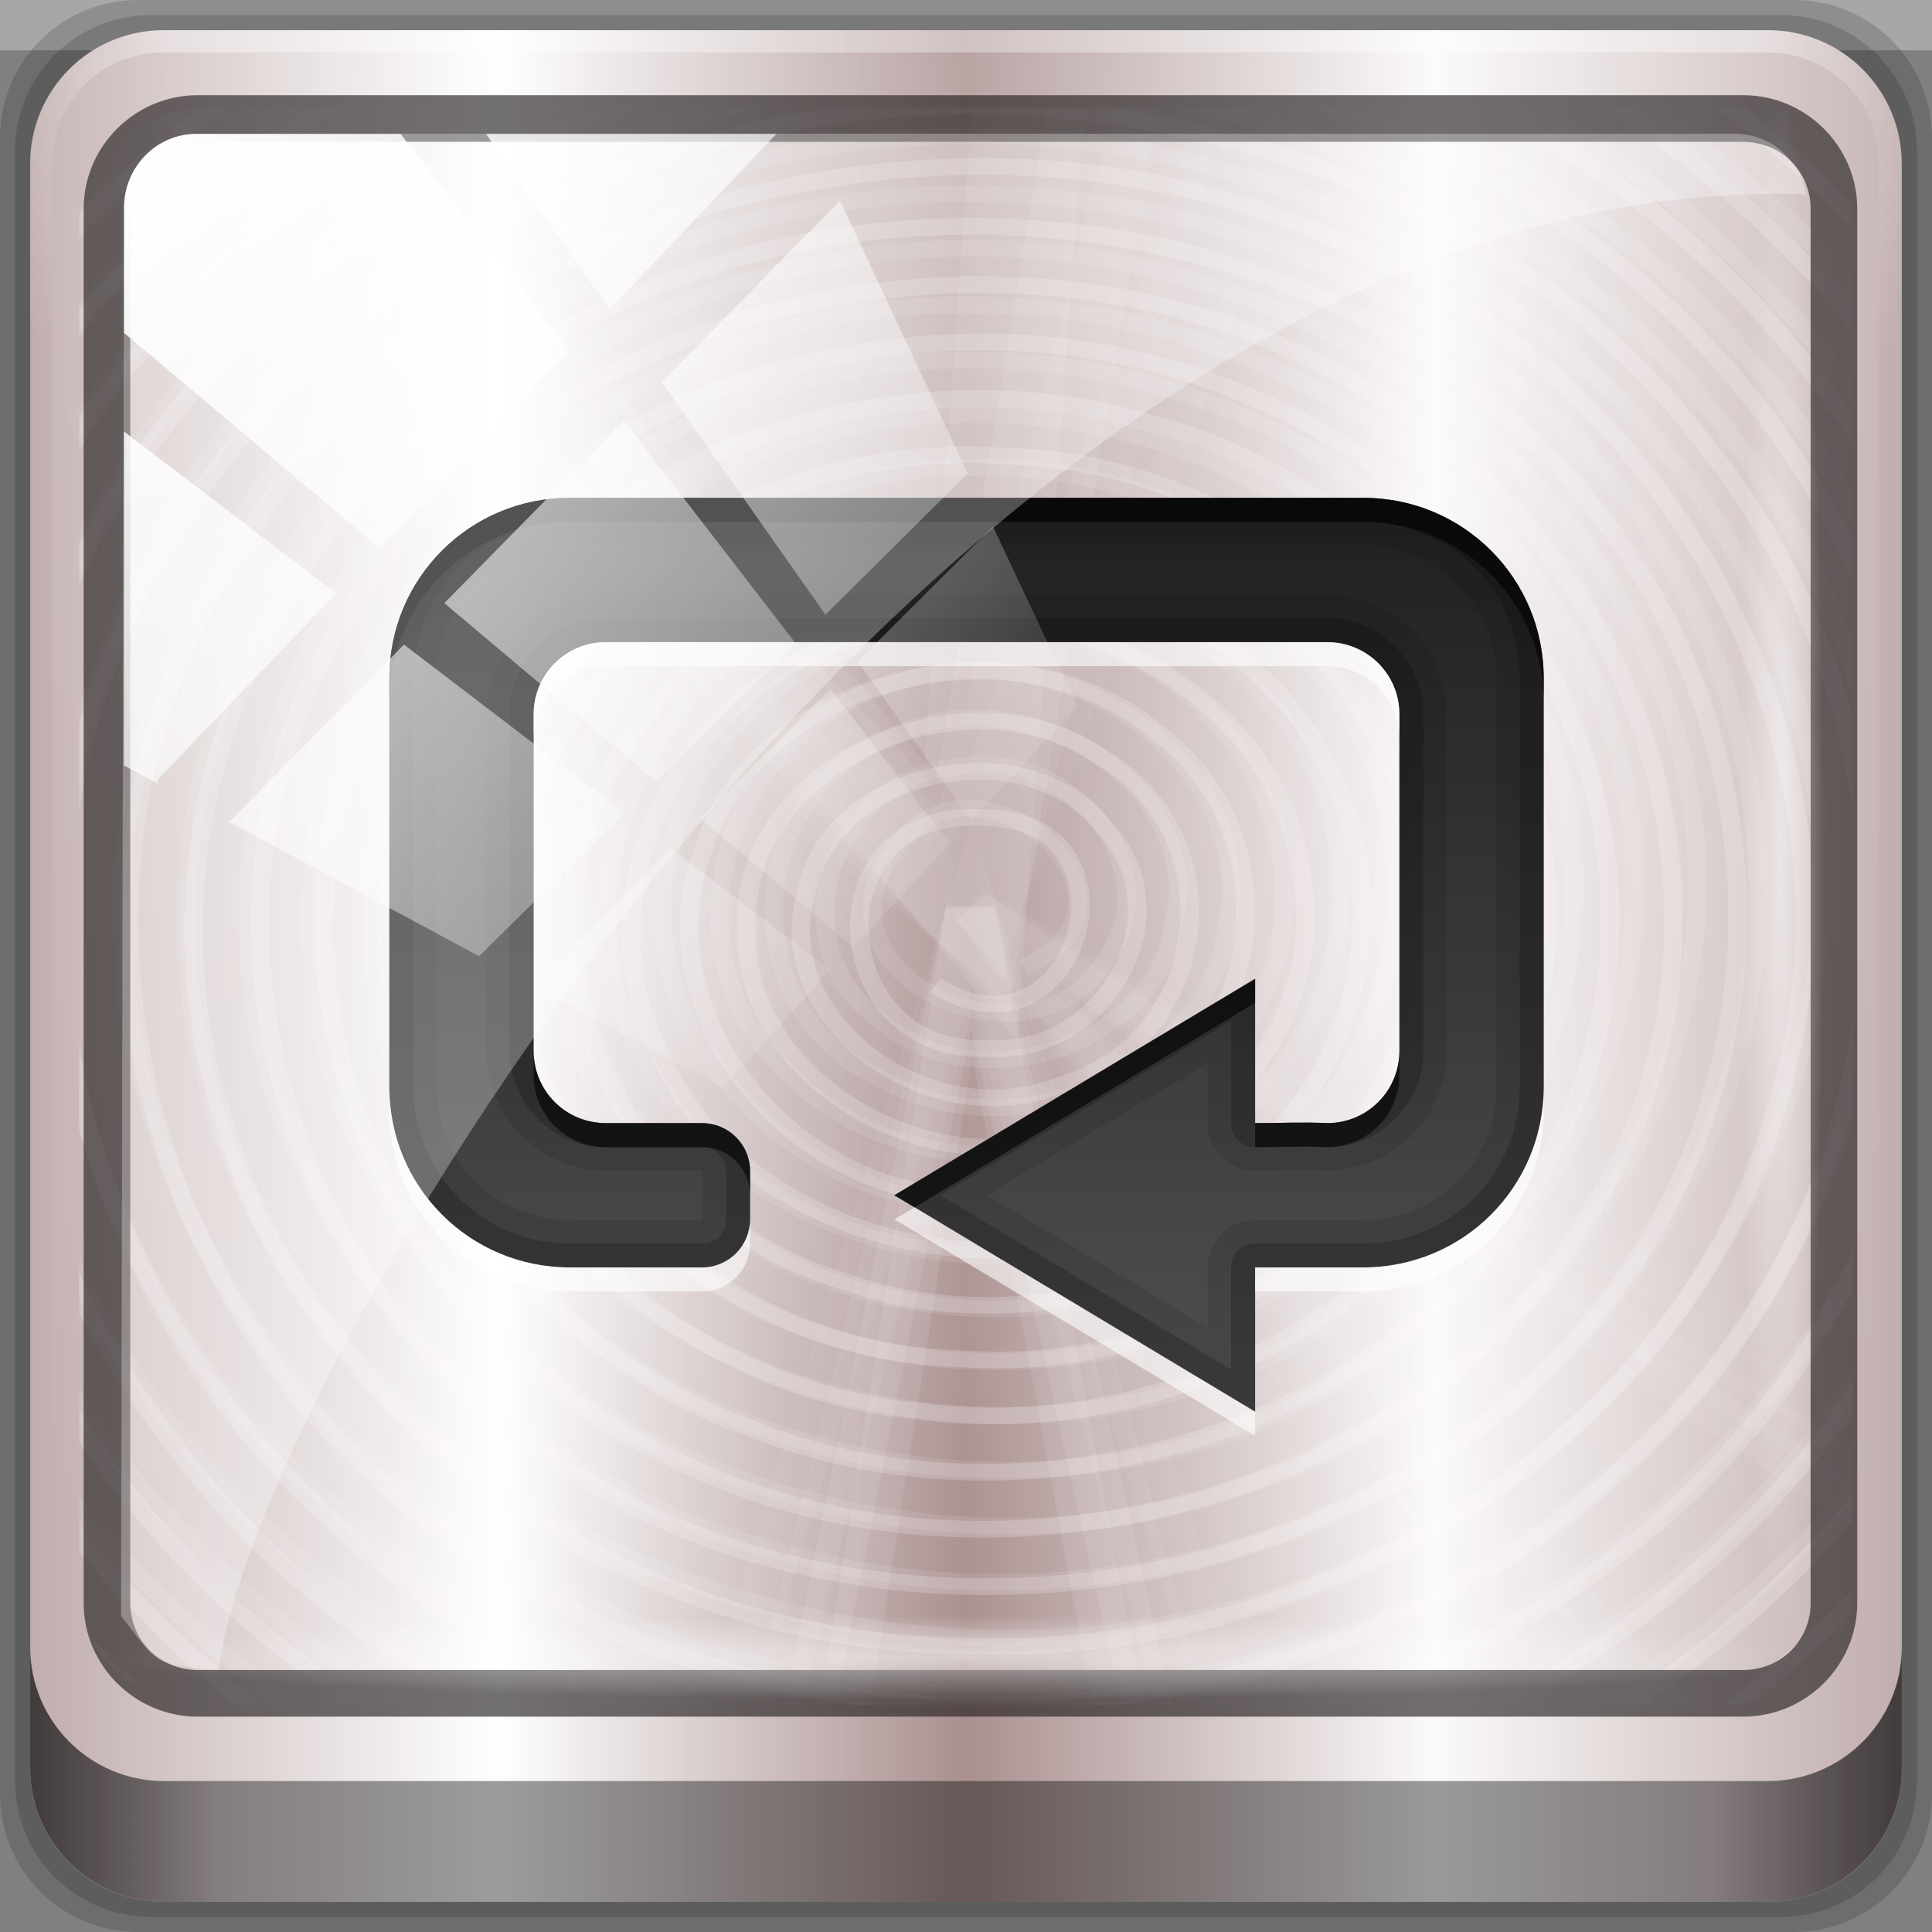 <?xml version="1.0" encoding="UTF-8" standalone="no"?>
<!-- Created with Inkscape (http://www.inkscape.org/) -->

<svg
   xmlns:dc="http://purl.org/dc/elements/1.1/"
   xmlns:cc="http://creativecommons.org/ns#"
   xmlns:rdf="http://www.w3.org/1999/02/22-rdf-syntax-ns#"
   xmlns:svg="http://www.w3.org/2000/svg"
   xmlns="http://www.w3.org/2000/svg"
   xmlns:xlink="http://www.w3.org/1999/xlink"
   xmlns:sodipodi="http://sodipodi.sourceforge.net/DTD/sodipodi-0.dtd"
   xmlns:inkscape="http://www.inkscape.org/namespaces/inkscape"
   width="96"
   height="96"
   id="svg2"
   version="1.1"
   inkscape:version="0.48.5 r10040"
   sodipodi:docname="gtk-media-record.svg">
  <rect width="100%" height="100%" fill="#808080" stroke="none"/>
  <script
     xlink:href=""
     id="script2985" />
  <defs
     id="defs4">
    <linearGradient
       inkscape:collect="always"
       xlink:href="#linearGradient6139-0"
       id="linearGradient7426"
       gradientUnits="userSpaceOnUse"
       gradientTransform="matrix(1.107,0,0,1.107,2.901,-18.701)"
       x1="6"
       y1="47"
       x2="90"
       y2="47" />
    <linearGradient
       id="linearGradient6139-0">
      <stop
         style="stop-color:#c1adad;stop-opacity:1;"
         offset="0"
         id="stop6141-2" />
      <stop
         id="stop6151-0"
         offset="0.25"
         style="stop-color:#ffffff;stop-opacity:1;" />
      <stop
         id="stop6147-1"
         offset="0.5"
         style="stop-color:#aa9090;stop-opacity:1;" />
      <stop
         style="stop-color:#fbf9f9;stop-opacity:1;"
         offset="0.75"
         id="stop6149-4" />
      <stop
         style="stop-color:#c1adad;stop-opacity:1;"
         offset="1"
         id="stop6143-4" />
    </linearGradient>
    <radialGradient
       inkscape:collect="always"
       xlink:href="#linearGradient3888-8-4-8-6"
       id="radialGradient7428"
       gradientUnits="userSpaceOnUse"
       gradientTransform="matrix(0,1.621,-2.038,0,160.664,-243.037)"
       cx="158"
       cy="6.213"
       fx="158"
       fy="6.213"
       r="41" />
    <linearGradient
       id="linearGradient3888-8-4-8-6"
       inkscape:collect="always">
      <stop
         id="stop3890-4-7-9-7"
         offset="0"
         style="stop-color:#ffffff;stop-opacity:1;" />
      <stop
         id="stop3892-5-8-2-7"
         offset="1"
         style="stop-color:#ffffff;stop-opacity:0;" />
    </linearGradient>
    <radialGradient
       inkscape:collect="always"
       xlink:href="#linearGradient4091-0-3-0-7"
       id="radialGradient7430"
       gradientUnits="userSpaceOnUse"
       gradientTransform="matrix(-1.072,0,0,-0.875,199.464,-19.126)"
       cx="48"
       cy="-27"
       fx="48"
       fy="-27"
       r="42" />
    <linearGradient
       id="linearGradient4091-0-3-0-7">
      <stop
         id="stop4093-3-6-4-2"
         offset="0"
         style="stop-color:#ffffff;stop-opacity:1;" />
      <stop
         style="stop-color:#ffffff;stop-opacity:1;"
         offset="0.8"
         id="stop4099-6-1-8-3" />
      <stop
         id="stop4095-1-0-7-9"
         offset="1"
         style="stop-color:#ffffff;stop-opacity:0;" />
    </linearGradient>
    <clipPath
       id="clipPath4194-1-2-5">
      <rect
         style="fill:#ff00ff;fill-opacity:1;fill-rule:nonzero;stroke:none"
         id="rect4196-1-6-2"
         y="6"
         x="6"
         ry="6"
         rx="6"
         height="84"
         width="84" />
    </clipPath>
    <linearGradient
       inkscape:collect="always"
       xlink:href="#linearGradient3832-0-6-1-1"
       id="linearGradient7460"
       gradientUnits="userSpaceOnUse"
       gradientTransform="translate(8.044,-14.666)"
       x1="1.5"
       y1="88.172"
       x2="94.5"
       y2="88.172" />
    <linearGradient
       id="linearGradient3832-0-6-1-1">
      <stop
         id="stop3834-6-3-7-1"
         offset="0"
         style="stop-color:#000000;stop-opacity:1;" />
      <stop
         style="stop-color:#000000;stop-opacity:0.588;"
         offset="0.1"
         id="stop3872-2-4" />
      <stop
         id="stop3844-6-2-7-6"
         offset="0.9"
         style="stop-color:#000000;stop-opacity:0.588;" />
      <stop
         id="stop3836-5-0-2-9"
         offset="1"
         style="stop-color:#000000;stop-opacity:1;" />
    </linearGradient>
    <radialGradient
       inkscape:collect="always"
       xlink:href="#linearGradient4133"
       id="radialGradient7462"
       gradientUnits="userSpaceOnUse"
       gradientTransform="matrix(0.975,0,0,0.049,41.943,65.501)"
       cx="13.948"
       cy="44.893"
       fx="13.948"
       fy="44.893"
       r="43.199" />
    <linearGradient
       id="linearGradient4133"
       inkscape:collect="always">
      <stop
         id="stop4135"
         offset="0"
         style="stop-color:#ffffff;stop-opacity:1;" />
      <stop
         id="stop4137"
         offset="1"
         style="stop-color:#ffffff;stop-opacity:0;" />
    </linearGradient>
    <radialGradient
       inkscape:collect="always"
       xlink:href="#linearGradient4133"
       id="radialGradient7464"
       gradientUnits="userSpaceOnUse"
       gradientTransform="matrix(0.888,0,0,0.049,16.069,-98.752)"
       cx="13.948"
       cy="44.893"
       fx="13.948"
       fy="44.893"
       r="43.199" />
    <linearGradient
       inkscape:collect="always"
       xlink:href="#linearGradient4213-7"
       id="linearGradient7466"
       gradientUnits="userSpaceOnUse"
       x1="2.771"
       y1="-28.642"
       x2="50.528"
       y2="14.514" />
    <linearGradient
       id="linearGradient4213-7"
       inkscape:collect="always">
      <stop
         id="stop4215-6"
         offset="0"
         style="stop-color:#ffffff;stop-opacity:1;" />
      <stop
         id="stop4217-5"
         offset="1"
         style="stop-color:#ffffff;stop-opacity:0;" />
    </linearGradient>
    <clipPath
       id="clipPath4156-4"
       clipPathUnits="userSpaceOnUse">
      <path
         inkscape:connector-curvature="0"
         id="path4158-0"
         d="m 27.046,-55.695 -14.214,13.321 0.061,0 15.653,21.771 10.231,-10.546 C 38.562,-32.302 27.468,-54.819 27.046,-55.695 z M 9.647,-39.383 -5.241,-25.321 15.988,-7.806 26.372,-18.383 9.647,-39.383 z m 31.491,12.951 -9.741,9.714 8.945,12.458 7.781,-7.555 -6.984,-14.617 z m -49.84,4.379 -13.754,12.982 26.283,13.846 0.061,-0.062 -0.123,-0.062 L 13.599,-5.401 -8.702,-22.053 z m 38.015,7.401 -9.803,9.775 11.579,9.559 7.628,-7.401 -8.669,-11.009 -0.735,-0.925 z m 20.187,5.674 -7.383,7.216 6.188,8.542 5.82,-6.137 -4.626,-9.621 z m -32.195,6.322 -9.557,9.498 13.662,7.185 7.934,-7.678 -12.039,-9.004 z m 23.312,2.374 -7.107,6.938 8.363,6.907 5.361,-5.674 -0.061,-0.092 -0.092,0.123 -6.464,-8.203 z m -8.73,8.542 -7.505,7.339 10.354,5.458 c 1.397,-1.321 5.675,-6.123 5.851,-6.322 L 31.886,8.26 z"
         style="opacity:0.6;fill:#ffffff;fill-opacity:1;stroke:none" />
    </clipPath>
    <linearGradient
       y2="14.514"
       x2="50.528"
       y1="-28.642"
       x1="2.771"
       gradientUnits="userSpaceOnUse"
       id="linearGradient7128"
       xlink:href="#linearGradient4213-7"
       inkscape:collect="always" />
    <linearGradient
       gradientTransform="matrix(3.53,0,0,2.55,16,18)"
       gradientUnits="userSpaceOnUse"
       xlink:href="#linearGradient4281-6-89"
       id="linearGradient4057"
       y2="19.219"
       x2="7.941"
       y1="5.099"
       x1="7.941" />
    <linearGradient
       id="linearGradient4281-6-89">
      <stop
         offset="0"
         style="stop-color:#1e1e1e;stop-opacity:1"
         id="stop4283-9-4" />
      <stop
         offset="1"
         style="stop-color:#505050;stop-opacity:1"
         id="stop4285-8-1" />
    </linearGradient>
    <linearGradient
       gradientTransform="matrix(3.53,0,0,2.55,16,18)"
       gradientUnits="userSpaceOnUse"
       xlink:href="#linearGradient4281-6-89-2"
       id="linearGradient4057-3"
       y2="19.219"
       x2="7.941"
       y1="5.099"
       x1="7.941" />
    <linearGradient
       id="linearGradient4281-6-89-2">
      <stop
         offset="0"
         style="stop-color:#1e1e1e;stop-opacity:1"
         id="stop4283-9-4-4" />
      <stop
         offset="1"
         style="stop-color:#505050;stop-opacity:1"
         id="stop4285-8-1-5" />
    </linearGradient>
    <linearGradient
       gradientTransform="translate(-100,0)"
       gradientUnits="userSpaceOnUse"
       xlink:href="#linearGradient4281-6-20"
       id="linearGradient3156-2"
       y2="68"
       x2="38"
       y1="28"
       x1="38" />
    <linearGradient
       id="linearGradient4281-6-20">
      <stop
         offset="0"
         style="stop-color:#1e1e1e;stop-opacity:1"
         id="stop4283-9-1" />
      <stop
         offset="1"
         style="stop-color:#505050;stop-opacity:1"
         id="stop4285-8-7" />
    </linearGradient>
    <linearGradient
       gradientTransform="scale(1.006,0.994)"
       gradientUnits="userSpaceOnUse"
       id="ButtonShadow-4"
       y2="7.017"
       x2="45.448"
       y1="92.54"
       x1="45.448">
      <stop
         offset="0"
         style="stop-color:#000000;stop-opacity:1"
         id="stop3750-15" />
      <stop
         offset="1"
         style="stop-color:#000000;stop-opacity:0.588"
         id="stop3752-24" />
    </linearGradient>
    <filter
       id="filter3174-80"
       color-interpolation-filters="sRGB">
      <feGaussianBlur
         stdDeviation="1.71"
         id="feGaussianBlur3176-2" />
    </filter>
    <linearGradient
       gradientUnits="userSpaceOnUse"
       xlink:href="#linearGradient3737-34"
       id="linearGradient3613-5"
       y2="138.661"
       x2="48"
       y1="20.221"
       x1="48" />
    <linearGradient
       id="linearGradient3737-34">
      <stop
         offset="0"
         style="stop-color:#ffffff;stop-opacity:1"
         id="stop3739-44" />
      <stop
         offset="1"
         style="stop-color:#ffffff;stop-opacity:0"
         id="stop3741-61" />
    </linearGradient>
    <clipPath
       id="clipPath3613-61">
      <rect
         style="fill:#ffffff;fill-opacity:1;fill-rule:nonzero;stroke:none"
         id="rect3615-83"
         y="6"
         x="6"
         ry="6"
         rx="6"
         height="84"
         width="84" />
    </clipPath>
    <filter
       id="filter3794-5"
       color-interpolation-filters="sRGB"
       height="1.384"
       width="1.384"
       y="-0.192"
       x="-0.192">
      <feGaussianBlur
         stdDeviation="5.28"
         id="feGaussianBlur3796-1" />
    </filter>
    <linearGradient
       id="linearGradient4281-6-89-5">
      <stop
         offset="0"
         style="stop-color:#1e1e1e;stop-opacity:1"
         id="stop4283-9-4-47" />
      <stop
         offset="1"
         style="stop-color:#505050;stop-opacity:1"
         id="stop4285-8-1-4" />
    </linearGradient>
    <linearGradient
       gradientTransform="scale(1.006,0.994)"
       gradientUnits="userSpaceOnUse"
       id="ButtonShadow"
       y2="7.017"
       x2="45.448"
       y1="92.54"
       x1="45.448">
      <stop
         offset="0"
         style="stop-color:#000000;stop-opacity:1"
         id="stop3750" />
      <stop
         offset="1"
         style="stop-color:#000000;stop-opacity:0.588"
         id="stop3752" />
    </linearGradient>
    <filter
       id="filter3174"
       color-interpolation-filters="sRGB">
      <feGaussianBlur
         stdDeviation="1.71"
         id="feGaussianBlur3176" />
    </filter>
    <linearGradient
       gradientUnits="userSpaceOnUse"
       xlink:href="#linearGradient3737"
       id="linearGradient3613"
       y2="138.661"
       x2="48"
       y1="20.221"
       x1="48" />
    <linearGradient
       id="linearGradient3737">
      <stop
         offset="0"
         style="stop-color:#ffffff;stop-opacity:1"
         id="stop3739" />
      <stop
         offset="1"
         style="stop-color:#ffffff;stop-opacity:0"
         id="stop3741" />
    </linearGradient>
    <clipPath
       id="clipPath3613">
      <rect
         style="fill:#ffffff;fill-opacity:1;fill-rule:nonzero;stroke:none"
         id="rect3615"
         y="6"
         x="6"
         ry="6"
         rx="6"
         height="84"
         width="84" />
    </clipPath>
    <filter
       id="filter3794"
       color-interpolation-filters="sRGB"
       height="1.384"
       width="1.384"
       y="-0.192"
       x="-0.192">
      <feGaussianBlur
         stdDeviation="5.28"
         id="feGaussianBlur3796" />
    </filter>
    <linearGradient
       gradientTransform="translate(4,-4)"
       gradientUnits="userSpaceOnUse"
       xlink:href="#linearGradient4281-6"
       id="linearGradient3935"
       y2="68"
       x2="38"
       y1="36"
       x1="38" />
    <linearGradient
       id="linearGradient4281-6">
      <stop
         offset="0"
         style="stop-color:#1e1e1e;stop-opacity:1"
         id="stop4283-9" />
      <stop
         offset="1"
         style="stop-color:#505050;stop-opacity:1"
         id="stop4285-8" />
    </linearGradient>
    <linearGradient
       gradientTransform="scale(1.006,0.994)"
       gradientUnits="userSpaceOnUse"
       id="ButtonShadow-7"
       y2="7.017"
       x2="45.448"
       y1="92.54"
       x1="45.448">
      <stop
         offset="0"
         style="stop-color:#000000;stop-opacity:1"
         id="stop3750-12" />
      <stop
         offset="1"
         style="stop-color:#000000;stop-opacity:0.588"
         id="stop3752-25" />
    </linearGradient>
    <filter
       id="filter3174-30"
       color-interpolation-filters="sRGB">
      <feGaussianBlur
         stdDeviation="1.71"
         id="feGaussianBlur3176-29" />
    </filter>
    <linearGradient
       gradientUnits="userSpaceOnUse"
       xlink:href="#linearGradient3737-1"
       id="linearGradient3613-7"
       y2="138.661"
       x2="48"
       y1="20.221"
       x1="48" />
    <linearGradient
       id="linearGradient3737-1">
      <stop
         offset="0"
         style="stop-color:#ffffff;stop-opacity:1"
         id="stop3739-95" />
      <stop
         offset="1"
         style="stop-color:#ffffff;stop-opacity:0"
         id="stop3741-48" />
    </linearGradient>
    <clipPath
       id="clipPath3613-60">
      <rect
         style="fill:#ffffff;fill-opacity:1;fill-rule:nonzero;stroke:none"
         id="rect3615-0"
         y="6"
         x="6"
         ry="6"
         rx="6"
         height="84"
         width="84" />
    </clipPath>
    <filter
       id="filter3794-8"
       color-interpolation-filters="sRGB"
       height="1.384"
       width="1.384"
       y="-0.192"
       x="-0.192">
      <feGaussianBlur
         stdDeviation="5.28"
         id="feGaussianBlur3796-53" />
    </filter>
    <linearGradient
       gradientUnits="userSpaceOnUse"
       xlink:href="#SpecificGradient"
       id="linearGradient3037"
       y2="11"
       x2="18"
       y1="11"
       x1="4" />
    <linearGradient
       gradientUnits="userSpaceOnUse"
       id="SpecificGradient"
       y2="18.011"
       x2="10.762"
       y1="4"
       x1="10.762">
      <stop
         offset="0"
         style="stop-color:#a50000;stop-opacity:1"
         id="stop3292" />
      <stop
         offset="1"
         style="stop-color:#e73800;stop-opacity:1"
         id="stop3294" />
    </linearGradient>
    <linearGradient
       gradientTransform="scale(1.006,0.994)"
       gradientUnits="userSpaceOnUse"
       id="ButtonShadow-36"
       y2="7.017"
       x2="45.448"
       y1="92.54"
       x1="45.448">
      <stop
         offset="0"
         style="stop-color:#000000;stop-opacity:1"
         id="stop3750-45" />
      <stop
         offset="1"
         style="stop-color:#000000;stop-opacity:0.588"
         id="stop3752-6" />
    </linearGradient>
    <filter
       id="filter3174-6"
       color-interpolation-filters="sRGB">
      <feGaussianBlur
         stdDeviation="1.71"
         id="feGaussianBlur3176-69" />
    </filter>
    <linearGradient
       gradientUnits="userSpaceOnUse"
       xlink:href="#linearGradient3737-87"
       id="linearGradient3613-9"
       y2="138.661"
       x2="48"
       y1="20.221"
       x1="48" />
    <linearGradient
       id="linearGradient3737-87">
      <stop
         offset="0"
         style="stop-color:#ffffff;stop-opacity:1"
         id="stop3739-1" />
      <stop
         offset="1"
         style="stop-color:#ffffff;stop-opacity:0"
         id="stop3741-23" />
    </linearGradient>
    <clipPath
       id="clipPath3613-9">
      <rect
         style="fill:#ffffff;fill-opacity:1;fill-rule:nonzero;stroke:none"
         id="rect3615-9"
         y="6"
         x="6"
         ry="6"
         rx="6"
         height="84"
         width="84" />
    </clipPath>
    <filter
       id="filter3794-74"
       color-interpolation-filters="sRGB"
       height="1.384"
       width="1.384"
       y="-0.192"
       x="-0.192">
      <feGaussianBlur
         stdDeviation="5.28"
         id="feGaussianBlur3796-54" />
    </filter>
    <linearGradient
       gradientTransform="matrix(3.328,0,0,2.704,-227.203,-331.632)"
       gradientUnits="userSpaceOnUse"
       xlink:href="#linearGradient4281-6-8"
       id="linearGradient3960"
       y2="19.983"
       x2="9.397"
       y1="5.547"
       x1="9.397" />
    <linearGradient
       id="linearGradient4281-6-8">
      <stop
         offset="0"
         style="stop-color:#1e1e1e;stop-opacity:1"
         id="stop4283-9-6" />
      <stop
         offset="1"
         style="stop-color:#505050;stop-opacity:1"
         id="stop4285-8-69" />
    </linearGradient>
  </defs>
  <sodipodi:namedview
     id="base"
     pagecolor="#ffffff"
     bordercolor="#666666"
     borderopacity="1.0"
     inkscape:pageopacity="0.0"
     inkscape:pageshadow="2"
     inkscape:zoom="2.882634"
     inkscape:cx="82.031133"
     inkscape:cy="32"
     inkscape:current-layer="g7008"
     showgrid="true"
     inkscape:document-units="px"
     inkscape:grid-bbox="true"
     inkscape:showpageshadow="false"
     gridtolerance="1"
     guidetolerance="1"
     objecttolerance="1"
     inkscape:window-width="1264"
     inkscape:window-height="971"
     inkscape:window-x="0"
     inkscape:window-y="0"
     inkscape:window-maximized="1" />
  <g
     id="layer1"
     inkscape:label="Layer 1"
     inkscape:groupmode="layer"
     transform="translate(0,32)">
    <g
       transform="translate(-8.044,-17.334)"
       id="g7008">
      <rect
         style="opacity:0.312;fill:#ffffff;fill-opacity:1;stroke:none"
         id="rect3880"
         width="96"
         height="2.5"
         x="8.044"
         y="-14.666" />
      <path
         style="opacity:0.15;fill:#000000;fill-opacity:1;fill-rule:nonzero;stroke:none;display:inline"
         d="m 97.187,-14.666 -82.286,0 c -3.799,0 -6.857,3.058 -6.857,6.857 l 0,82.286 c 0,3.799 3.058,6.857 6.857,6.857 l 82.286,0 c 3.799,0 6.857,-3.058 6.857,-6.857 l 0,-82.286 c 0,-3.799 -3.058,-6.857 -6.857,-6.857 z"
         id="path3288"
         inkscape:connector-curvature="0" />
      <path
         inkscape:connector-curvature="0"
         id="path4085"
         d="m 96.544,-13.916 -81,0 c -3.739,0 -6.75,3.01 -6.75,6.75 l 0,81 c 0,3.74 3.011,6.75 6.75,6.75 l 81,0 c 3.74,0 6.75,-3.01 6.75,-6.75 l 0,-81 c 0,-3.739 -3.01,-6.75 -6.75,-6.75 z"
         style="opacity:0.15;fill:#000000;fill-opacity:1;fill-rule:nonzero;stroke:none;display:inline" />
      <path
         style="fill:url(#linearGradient7426);fill-opacity:1;fill-rule:nonzero;stroke:none;display:inline"
         d="m 95.901,-13.166 -79.714,0 c -3.68,0 -6.643,2.963 -6.643,6.643 l 0,79.714 c 0,3.68 2.963,6.643 6.643,6.643 l 79.714,0 c 3.68,0 6.643,-2.963 6.643,-6.643 l 0,-79.714 c 0,-3.68 -2.963,-6.643 -6.643,-6.643 z"
         id="rect4251-1"
         inkscape:connector-curvature="0" />
      <g
         id="g3272"
         transform="matrix(1.107,0,0,1.107,-107.813,-18.148)">
        <path
           sodipodi:nodetypes="sscccsccscccsss"
           inkscape:connector-curvature="0"
           id="path3400-6"
           d="m 112,5.5 c -2.787,0 -5,2.213 -5,5 l 0,20.719 0,7 0,38.594 c 1.071,1.629 2.897,2.719 5,2.719 l 4,0 64,0 4,0 c 2.103,0 3.929,-1.09 5,-2.719 l 0,-38.594 0,-7 L 189,10.5 c 0,-2.787 -2.213,-5 -5,-5 z"
           style="opacity:0.2;fill:url(#radialGradient7428);fill-opacity:1;fill-rule:nonzero;stroke:none;display:inline" />
        <path
           inkscape:connector-curvature="0"
           id="path4236-5"
           d="m 112,4.5 c -3.324,0 -6,2.676 -6,6 l 0,15 1,0 0,-15 c 0,-2.787 2.213,-5 5,-5 l 72,0 c 2.787,0 5,2.213 5,5 l 0,15 1,0 0,-15 c 0,-3.324 -2.676,-6 -6,-6 l -72,0 z"
           style="opacity:0.45;fill:url(#radialGradient7430);fill-opacity:1;fill-rule:nonzero;stroke:none;display:inline" />
      </g>
      <g
         style="fill:none;stroke:#fffdfd;stroke-opacity:1;display:inline"
         id="layer7-0"
         transform="matrix(-1.049,0,0,0.945,106.391,-15.005)">
        <g
           style="fill:none;stroke:#fffdfd;stroke-opacity:1"
           id="g4165-8"
           clip-path="url(#clipPath4194-1-2-5)">
          <g
             style="opacity:0.9;fill:none;stroke:#fffdfd;stroke-opacity:1"
             id="g4011-8"
             transform="matrix(0.141,0.993,-1.165,0.12,96.937,-5.195)">
            <path
               style="opacity:0.05;color:#000000;fill:none;stroke:#fffdfd;stroke-width:2;stroke-opacity:1;marker:none;visibility:visible;display:inline;overflow:visible;enable-background:accumulate"
               id="path4009-3"
               transform="matrix(0.994,-0.108,0.108,0.994,-5.158,5.492)"
               d="m 108.896,48 a 60.896,60.896 0 0 1 -6.546,27.467 L 48,48 z"
               inkscape:connector-curvature="0" />
            <path
               style="opacity:0.07;color:#000000;fill:none;stroke:#fffdfd;stroke-width:2;stroke-opacity:1;marker:none;visibility:visible;display:inline;overflow:visible;enable-background:accumulate"
               id="path4007-8"
               transform="matrix(0.998,-0.065,0.065,0.998,-3.094,3.242)"
               d="m 108.896,48 a 60.896,60.896 0 0 1 -4.457,22.869 L 48,48 z"
               inkscape:connector-curvature="0" />
            <path
               style="opacity:0.1;color:#000000;fill:none;stroke:#fffdfd;stroke-width:2;stroke-opacity:1;marker:none;visibility:visible;display:inline;overflow:visible;enable-background:accumulate"
               id="path4005-4"
               transform="matrix(0.999,-0.033,0.033,0.999,-1.563,1.616)"
               d="m 108.896,48 a 60.896,60.896 0 0 1 -3.13,19.272 L 48,48 z"
               inkscape:connector-curvature="0" />
            <path
               style="opacity:0.1;color:#000000;fill:none;stroke:#fffdfd;stroke-width:2;stroke-opacity:1;marker:none;visibility:visible;display:inline;overflow:visible;enable-background:accumulate"
               id="path4003-2"
               d="m 108.896,48 a 60.896,60.896 0 0 1 -2.075,15.761 L 48,48 z"
               inkscape:connector-curvature="0" />
          </g>
          <g
             style="fill:none;stroke:#fffdfd;stroke-opacity:1;display:inline"
             id="g3802-6"
             transform="matrix(1.833,0,0,1.833,14.258,-39.234)">
            <path
               style="opacity:0.2;fill:none;stroke:#fffdfd;stroke-width:0.479;stroke-linecap:butt;stroke-linejoin:miter;stroke-miterlimit:4;stroke-opacity:1;stroke-dasharray:none"
               id="path2875-9"
               inkscape:connector-curvature="0"
               d="m 19.196,49.867 c -3.738,2.563 -5.605,-4.899 -1.155,-4.812 4.387,-0.236 3.979,6.801 -0.145,6.615 -3.174,0.243 -5.099,-3.899 -3.104,-6.285 2.028,-2.981 7.171,-1.684 7.739,1.817 0.969,3.636 -3.157,7.039 -6.567,5.523 -3.946,-1.27 -4.49,-7.147 -1.107,-9.366 3.57,-2.796 9.392,0.237 9.206,4.758 0.257,4.351 -4.689,7.672 -8.648,5.935 -4.719,-1.551 -5.692,-8.42 -1.909,-11.473 3.659,-3.435 10.363,-1.458 11.675,3.359 1.593,4.559 -2.064,9.921 -6.919,10.009 -4.934,0.465 -9.383,-4.339 -8.523,-9.226 0.48,-5.046 6.044,-8.597 10.839,-7.043 5.178,1.246 7.964,7.581 5.662,12.315 -2.07,5.18 -9.066,7.066 -13.621,4.002 C 7.424,52.975 6.692,45.101 10.869,40.924 15.165,36.095 23.774,37.139 26.999,42.665 30.587,48.101 27.744,56.315 21.553,58.36 15.467,60.756 7.906,56.617 6.815,50.123 5.34,43.713 10.328,36.761 16.94,36.315 23.487,35.467 29.995,40.909 30.124,47.553 30.647,54.137 25.108,60.44 18.465,60.578 11.669,61.116 5.164,55.397 5.025,48.54 4.472,41.532 10.37,34.825 17.442,34.683 24.665,34.113 31.571,40.201 31.718,47.482 32.262,54.553 26.639,61.392 19.567,62.088 12.507,63.107 5.158,58.126 3.754,51.076 1.988,43.843 6.545,35.712 13.769,33.697 21.165,31.301 29.974,35.569 32.454,42.99 35.283,50.447 31.34,59.682 23.877,62.615 16.253,65.96 6.419,62.163 3.166,54.46 -0.461,46.73 3.194,36.558 10.998,33.021 18.825,29.104 29.334,32.602 33.164,40.498 37.381,48.412 34.052,59.258 26.076,63.388 18.085,67.915 6.904,64.77 2.465,56.723 -2.379,48.665 0.567,37.152 8.674,32.397 16.646,27.324 28.235,29.85 33.441,37.715 39.064,45.592 37.04,57.558 29.29,63.288 21.672,69.341 9.631,68.02 3.298,60.714 -3.239,53.669 -3.05,41.866 3.304,34.771 9.273,27.629 20.398,26.077 28.316,30.783 36.186,35.07 40.094,45.002 37.64,53.557 35.537,62.211 27.24,68.798 18.324,68.819 8.973,69.194 -0.191,62.643 -2.501,53.506 -5.341,43.68 -0.125,32.229 9.356,28.224 19.156,23.693 31.936,27.785 37.163,37.264 42.789,46.721 39.871,60.055 30.866,66.354 22.019,72.971 8.507,71.477 1.103,63.362 -6.341,55.695 -6.886,42.806 -0.632,34.263 5.061,25.931 16.515,22.56 25.925,25.974 35.266,28.979 41.965,38.384 41.763,48.193 41.906,58.482 34.78,68.447 24.806,71.242 13.885,74.668 0.953,69.321 -4.07,58.967 -9.667,48.284 -5.971,33.869 4.098,27.219 13.975,20.254 28.656,22.058 36.762,30.944 44.882,39.332 45.633,53.326 39.026,62.824 33.154,71.853 21.238,76.018 10.949,73.085 0.615,70.524 -7.504,61.057 -8.312,50.418 -9.559,38.881 -2.469,26.942 8.508,22.946 20.27,18.275 34.934,23.16 41.359,34.113 48.322,45.223 45.614,61.052 35.511,69.353 26.493,77.161 12.388,77.789 2.485,71.257 -6.825,65.484 -11.785,53.821 -9.78,43.088 -8.136,32.304 0.282,22.918 10.906,20.332 22.733,17.162 36.299,22.382 42.686,32.892 49.472,43.486 48.065,58.327 39.735,67.675 32.529,76.137 20.263,79.497 9.663,76.385 -0.916,73.578 -9.491,64.441 -11.417,53.637 c -2.468,-12.198 3.355,-25.652 14.214,-31.864 11.255,-6.788 26.724,-4.954 36.275,3.999 8.648,7.756 11.835,20.656 8.327,31.654 -2.022,6.679 -6.326,12.653 -12.119,16.565" />
            <path
               style="opacity:0.1;fill:none;stroke:#fffdfd;stroke-width:0.479;stroke-linecap:butt;stroke-linejoin:miter;stroke-miterlimit:4;stroke-opacity:1;stroke-dasharray:none"
               id="path3650-2"
               inkscape:connector-curvature="0"
               d="m 16.909,49.337 c -3.886,-1.859 1.369,-6.941 3.412,-3.237 2.279,3.499 -3.707,6.507 -5.513,3.024 -1.708,-2.497 0.786,-6.049 3.698,-5.541 3.417,0.252 4.794,5.102 2.182,7.233 -2.532,2.525 -7.293,0.746 -7.666,-2.781 -0.83,-3.851 3.749,-7.092 7.183,-5.362 3.997,1.61 4.268,7.843 0.458,9.838 -3.459,2.279 -8.543,-0.214 -8.994,-4.298 -0.966,-4.621 4.226,-8.686 8.535,-7.023 4.566,1.379 6.125,7.836 2.783,11.205 -2.996,3.478 -9.147,3.016 -11.526,-0.939 -2.727,-3.84 -0.888,-9.785 3.544,-11.399 4.381,-2.002 9.948,0.889 10.947,5.574 1.435,4.854 -2.455,10.158 -7.446,10.512 -5.247,0.757 -10.124,-4.104 -9.766,-9.309 0.018,-5.71 6.15,-10.054 11.573,-8.6 6.016,1.241 9.248,8.822 6.232,14.102 -2.77,5.537 -10.88,7.1 -15.506,2.977 -4.864,-3.87 -5.051,-12.061 -0.225,-16.044 4.575,-4.26 12.667,-3.458 16.177,1.772 3.809,4.986 2.423,12.928 -2.985,16.191 C 18.836,60.791 11.016,59.227 7.746,53.825 4.074,48.487 5.689,40.416 11.267,37.043 c 5.505,-3.785 13.829,-2.118 17.306,3.636 3.902,5.674 2.172,14.252 -3.751,17.832 C 19.261,62.317 10.96,60.94 7.026,55.45 2.832,50.123 3.44,41.707 8.576,37.202 c 5.114,-4.89 13.972,-5.004 19.064,-0.015 5.486,4.948 6.159,14.227 1.23,19.795 -4.794,5.872 -14.268,7.015 -20.228,2.265 C 2.264,54.562 0.716,44.664 5.511,38.326 c 4.639,-6.658 14.748,-8.484 21.367,-3.742 6.943,4.58 9.058,14.893 4.379,21.797 -4.51,7.232 -15.018,9.646 -22.208,5.044 -7.523,-4.426 -10.247,-15.123 -5.733,-22.6 4.33,-7.816 15.206,-10.862 22.972,-6.449 7.964,4.151 11.391,14.89 7.392,22.912 C 29.869,63.658 19.058,67.679 10.659,64.022 2.057,60.629 -2.578,50.09 0.427,41.406 3.119,32.678 12.923,27.225 21.782,29.083 c 8.714,1.52 15.279,9.938 15.168,18.692 0.211,8.515 -6.106,16.451 -14.314,18.497 C 14.514,68.652 5.15,64.954 0.896,57.625 -3.857,50.107 -2.82,39.451 3.603,33.209 10.341,26.201 22.244,25.054 30.047,30.953 38.432,36.866 41.138,49.329 35.819,58.136 30.709,67.261 18.348,71.195 8.885,66.777 -0.765,62.64 -5.957,50.808 -2.796,40.858 -0.023,31.088 10.326,24.515 20.33,25.603 29.893,26.328 38.11,34.154 39.771,43.522 41.737,52.638 37.18,62.621 29.01,67.115 20.61,72.123 9.022,70.993 1.982,64.111 -6.027,56.751 -7.772,43.567 -1.637,34.512 4.496,24.829 18.117,21.021 28.375,26.148 38.802,30.968 44.293,43.908 40.831,54.803 37.786,65.472 26.624,72.74 15.668,71.815 5.446,71.273 -3.645,63.445 -6.12,53.582 -8.922,43.86 -4.989,32.678 3.384,26.958 c 8.903,-6.51 22.099,-6.347 30.604,0.789 9.434,7.461 12.381,21.852 6.42,32.345 C 34.572,71.103 20.257,76.395 8.624,72.025 -2.088,68.313 -9.308,57.002 -8.637,45.747 -8.31,35.341 -1.067,25.716 8.719,22.267 18.377,18.495 30.102,20.964 37.278,28.479 45.508,36.707 47.658,50.353 42.042,60.604 36.548,71.224 23.664,77.118 12.012,74.704 1.623,72.794 -6.971,64.295 -9.447,54.092 -12.164,44.051 -8.719,32.651 -0.742,25.932 8.126,18.104 21.966,16.504 32.239,22.49 43.174,28.527 49.015,42.131 46.185,54.246 43.911,65.05 34.808,73.803 24.088,76.142 17.63,77.651 10.668,76.948 4.695,74.039" />
          </g>
          <g
             style="opacity:0.5;fill:none;stroke:#fffdfd;stroke-opacity:1"
             id="g4079-4"
             transform="matrix(-0.617,0.787,-0.787,-0.617,115.001,40.012)">
            <path
               style="opacity:0.05;color:#000000;fill:none;stroke:#fffdfd;stroke-width:2;stroke-opacity:1;marker:none;visibility:visible;display:inline;overflow:visible;enable-background:accumulate"
               id="path4081-1"
               transform="matrix(0.994,-0.108,0.108,0.994,-5.158,5.492)"
               d="m 108.896,48 a 60.896,60.896 0 0 1 -6.546,27.467 L 48,48 z"
               inkscape:connector-curvature="0" />
            <path
               style="opacity:0.07;color:#000000;fill:none;stroke:#fffdfd;stroke-width:2;stroke-opacity:1;marker:none;visibility:visible;display:inline;overflow:visible;enable-background:accumulate"
               id="path4083-7"
               transform="matrix(0.998,-0.065,0.065,0.998,-3.094,3.242)"
               d="m 108.896,48 a 60.896,60.896 0 0 1 -4.457,22.869 L 48,48 z"
               inkscape:connector-curvature="0" />
            <path
               style="opacity:0.1;color:#000000;fill:none;stroke:#fffdfd;stroke-width:2;stroke-opacity:1;marker:none;visibility:visible;display:inline;overflow:visible;enable-background:accumulate"
               id="path4085-3"
               transform="matrix(0.999,-0.033,0.033,0.999,-1.563,1.616)"
               d="m 108.896,48 a 60.896,60.896 0 0 1 -3.13,19.272 L 48,48 z"
               inkscape:connector-curvature="0" />
            <path
               style="opacity:0.1;color:#000000;fill:none;stroke:#fffdfd;stroke-width:2;stroke-opacity:1;marker:none;visibility:visible;display:inline;overflow:visible;enable-background:accumulate"
               id="path4087-9"
               d="m 108.896,48 a 60.896,60.896 0 0 1 -2.075,15.761 L 48,48 z"
               inkscape:connector-curvature="0" />
          </g>
          <g
             style="opacity:0.8;fill:none;stroke:#fffdfd;stroke-opacity:1"
             id="g4097-3"
             transform="matrix(-0.068,-1.046,2.711,0.602,-79.095,69.08)">
            <path
               style="opacity:0.05;color:#000000;fill:none;stroke:#fffdfd;stroke-width:2;stroke-opacity:1;marker:none;visibility:visible;display:inline;overflow:visible;enable-background:accumulate"
               id="path4099-8"
               transform="matrix(0.994,-0.108,0.108,0.994,-5.158,5.492)"
               d="m 108.896,48 a 60.896,60.896 0 0 1 -6.546,27.467 L 48,48 z"
               inkscape:connector-curvature="0" />
            <path
               style="opacity:0.07;color:#000000;fill:none;stroke:#fffdfd;stroke-width:2;stroke-opacity:1;marker:none;visibility:visible;display:inline;overflow:visible;enable-background:accumulate"
               id="path4101-7"
               transform="matrix(0.998,-0.065,0.065,0.998,-3.094,3.242)"
               d="m 108.896,48 a 60.896,60.896 0 0 1 -4.457,22.869 L 48,48 z"
               inkscape:connector-curvature="0" />
            <path
               style="opacity:0.1;color:#000000;fill:none;stroke:#fffdfd;stroke-width:2;stroke-opacity:1;marker:none;visibility:visible;display:inline;overflow:visible;enable-background:accumulate"
               id="path4103-9"
               transform="matrix(0.999,-0.033,0.033,0.999,-1.563,1.616)"
               d="m 108.896,48 a 60.896,60.896 0 0 1 -3.13,19.272 L 48,48 z"
               inkscape:connector-curvature="0" />
            <path
               style="opacity:0.1;color:#000000;fill:none;stroke:#fffdfd;stroke-width:2;stroke-opacity:1;marker:none;visibility:visible;display:inline;overflow:visible;enable-background:accumulate"
               id="path4105-5"
               d="m 108.896,48 a 60.896,60.896 0 0 1 -2.075,15.761 L 48,48 z"
               inkscape:connector-curvature="0" />
          </g>
        </g>
      </g>
      <path
         inkscape:connector-curvature="0"
         id="path4989"
         d="m 17.869,-9.936 c -3.117,0 -5.668,2.54 -5.668,5.646 l 0,69.278 c 0,3.106 2.551,5.646 5.668,5.646 l 76.792,0 c 3.117,0 5.668,-2.54 5.668,-5.646 l 0,-69.278 c 0,-3.106 -2.551,-5.646 -5.668,-5.646 l -76.792,0 z m 0,2.319 76.792,0 c 1.888,0 3.352,1.48 3.352,3.327 l 0,69.278 c 0,1.846 -1.464,3.327 -3.352,3.327 l -76.792,0 c -1.888,0 -3.352,-1.48 -3.352,-3.327 l 0,-69.278 c 0,-1.846 1.464,-3.327 3.352,-3.327 z"
         style="font-size:medium;font-style:normal;font-variant:normal;font-weight:normal;font-stretch:normal;text-indent:0;text-align:start;text-decoration:none;line-height:normal;letter-spacing:normal;word-spacing:normal;text-transform:none;direction:ltr;block-progression:tb;writing-mode:lr-tb;text-anchor:start;baseline-shift:baseline;color:#000000;fill:#241f1f;fill-opacity:0.633;stroke:none;stroke-width:2.376;marker:none;visibility:visible;display:inline;overflow:visible;enable-background:accumulate;font-family:Sans;-inkscape-font-specification:Sans" />
      <path
         inkscape:connector-curvature="0"
         style="opacity:0.658;fill:url(#linearGradient7460);fill-opacity:1;fill-rule:nonzero;stroke:none;display:inline"
         d="m 9.544,67.178 0,6 c 0,3.68 2.976,6.656 6.656,6.656 l 79.688,0 c 3.68,0 6.656,-2.976 6.656,-6.656 l 0,-6 c 0,3.68 -2.976,6.656 -6.656,6.656 l -79.688,0 c -3.68,0 -6.656,-2.976 -6.656,-6.656 z"
         id="path4118" />
      <rect
         style="opacity:0.55;fill:url(#radialGradient7462);fill-opacity:1;stroke:none"
         id="rect4131"
         width="84.25"
         height="4.25"
         x="13.419"
         y="65.584"
         rx="0"
         ry="4.25" />
      <rect
         ry="4.25"
         rx="0"
         y="-98.669"
         x="-9.916"
         height="4.25"
         width="76.75"
         id="rect4141"
         style="opacity:0.55;fill:url(#radialGradient7464);fill-opacity:1;stroke:none"
         transform="matrix(0,1,-1,0,0,0)" />
      <g
         id="g5812"
         transform="matrix(1.195,0,0,1.195,288.142,387.252)">
        <g
           style="display:none"
           id="layer2-8">
          <rect
             style="opacity:0.9;fill:url(#ButtonShadow-36);fill-opacity:1;fill-rule:nonzero;stroke:none;filter:url(#filter3174-6)"
             id="rect3745-6"
             y="7"
             x="5"
             ry="6"
             rx="6"
             height="85"
             width="86" />
        </g>
        <g
           style="display:none"
           id="layer5-6">
          <rect
             style="opacity:0.3;fill:url(#linearGradient3613-9);fill-opacity:1;fill-rule:nonzero;stroke:#ffffff;stroke-width:0.5;stroke-linecap:round;stroke-linejoin:miter;stroke-miterlimit:4;stroke-opacity:1;stroke-dasharray:none;stroke-dashoffset:0;filter:url(#filter3794-74)"
             id="rect3171-3"
             clip-path="url(#clipPath3613-9)"
             y="15"
             x="15"
             ry="12"
             rx="12"
             height="66"
             width="66" />
        </g>
        <g
           style="display:inline"
           id="layer4-36">
          <path
             style="fill:url(#linearGradient3960);fill-opacity:1;fill-rule:nonzero;stroke:none"
             id="Symbol"
             inkscape:connector-curvature="0"
             d="m -210.703,-315.632 c -4.155,0 -7.5,3.345 -7.5,7.5 l 0,17 c 0,4.155 3.345,7.5 7.5,7.5 l 5.5,0 c 0.032,0 0.062,0.002 0.094,0 1.064,-0.049 1.906,-0.924 1.906,-2 l 0,-2 c 0,-1.108 -0.892,-2 -2,-2 l -4,0 c -1.662,0 -3,-1.338 -3,-3 l 0,-14 c 0,-1.662 1.338,-3 3,-3 l 30,0 c 1.662,0 3,1.338 3,3 l 0,14 c 0,1.662 -1.338,3 -3,3 -1.048,-0.049 -1.884,0 -3,0 l 0,-6 -15,9 15,9 0,-6 4.5,0 c 4.155,0 7.5,-3.345 7.5,-7.5 l 0,-17 c 0,-4.155 -3.345,-7.5 -7.5,-7.5 l -33,0 z" />
          <path
             style="opacity:0.2;fill:#000000;fill-opacity:1;fill-rule:nonzero;stroke:none"
             id="path3985-8"
             inkscape:connector-curvature="0"
             d="m -210.703,-315.632 c -4.155,0 -7.5,3.345 -7.5,7.5 l 0,17 c 0,4.155 3.345,7.5 7.5,7.5 l 5.5,0 c 0.032,0 0.062,0.002 0.094,0 1.064,-0.049 1.906,-0.924 1.906,-2 l 0,-2 c 0,-1.108 -0.892,-2 -2,-2 l -4,0 c -1.662,0 -3,-1.338 -3,-3 l 0,-14 c 0,-1.662 1.338,-3 3,-3 l 30,0 c 1.662,0 3,1.338 3,3 l 0,14 c 0,1.662 -1.338,3 -3,3 -1.048,-0.049 -1.884,0 -3,0 l 0,-6 -15,9 15,9 0,-6 4.5,0 c 4.155,0 7.5,-3.345 7.5,-7.5 l 0,-17 c 0,-4.155 -3.345,-7.5 -7.5,-7.5 l -33,0 z m 0,1 33,0 c 3.623,0 6.5,2.877 6.5,6.5 l 0,17 c 0,3.623 -2.877,6.5 -6.5,6.5 l -4.5,0 a 0.991,0.991 0 0 0 -1,1 l 0,4.25 -12.094,-7.25 12.094,-7.25 0,4.25 a 0.991,0.991 0 0 0 1,1 c 1.144,0 1.975,-0.046 2.969,0 a 0.991,0.991 0 0 0 0.031,0 c 2.194,0 4,-1.806 4,-4 l 0,-14 c 0,-2.194 -1.806,-4 -4,-4 l -30,0 c -2.194,0 -4,1.806 -4,4 l 0,14 c 0,2.194 1.806,4 4,4 l 4,0 c 0.576,0 1,0.424 1,1 l 0,2 c 0,0.559 -0.391,0.975 -0.938,1 a 0.991,0.991 0 0 0 -0.031,0 c 0.031,-10e-4 0.032,0 -0.031,0 l -5.5,0 c -3.623,0 -6.5,-2.877 -6.5,-6.5 l 0,-17 c 0,-3.623 2.877,-6.5 6.5,-6.5 z" />
          <path
             style="opacity:0.1;fill:#000000;fill-opacity:1;fill-rule:nonzero;stroke:none"
             id="path3981-0"
             inkscape:connector-curvature="0"
             d="m -210.703,-315.632 c -4.155,0 -7.5,3.345 -7.5,7.5 l 0,17 c 0,4.155 3.345,7.5 7.5,7.5 l 5.5,0 c 0.032,0 0.062,0.002 0.094,0 1.064,-0.049 1.906,-0.924 1.906,-2 l 0,-2 c 0,-1.108 -0.892,-2 -2,-2 l -4,0 c -1.662,0 -3,-1.338 -3,-3 l 0,-14 c 0,-1.662 1.338,-3 3,-3 l 30,0 c 1.662,0 3,1.338 3,3 l 0,14 c 0,1.662 -1.338,3 -3,3 -1.048,-0.049 -1.884,0 -3,0 l 0,-6 -15,9 15,9 0,-6 4.5,0 c 4.155,0 7.5,-3.345 7.5,-7.5 l 0,-17 c 0,-4.155 -3.345,-7.5 -7.5,-7.5 l -33,0 z m 0,1.969 33,0 c 3.091,0 5.531,2.44 5.531,5.531 l 0,17 c 0,3.091 -2.44,5.531 -5.531,5.531 l -4.5,0 a 1.982,1.982 0 0 0 -1.969,1.969 l 0,2.5 -9.188,-5.5 9.188,-5.5 0,2.5 a 1.982,1.982 0 0 0 1.969,1.969 c 1.173,0 1.968,-0.044 2.906,0 a 1.982,1.982 0 0 0 0.094,0 c 2.726,0 4.969,-2.243 4.969,-4.969 l 0,-14 c 0,-2.726 -2.243,-4.969 -4.969,-4.969 l -30,0 c -2.726,0 -4.969,2.243 -4.969,4.969 l 0,14 c 0,2.726 2.243,4.969 4.969,4.969 l 4,0 c 0.044,0 0.031,-0.013 0.031,0.031 l 0,2 c 0,0.042 -0.002,0.03 -0.031,0.031 l -5.5,0 c -3.091,0 -5.531,-2.44 -5.531,-5.531 l 0,-17 c 0,-3.091 2.44,-5.531 5.531,-5.531 z" />
          <path
             style="opacity:0.6;fill:#000000;fill-opacity:1;fill-rule:nonzero;stroke:none"
             id="path3962-4"
             inkscape:connector-curvature="0"
             d="m -210.703,-315.632 c -4.155,0 -7.5,3.345 -7.5,7.5 l 0,1 c 0,-4.155 3.345,-7.5 7.5,-7.5 l 33,0 c 4.155,0 7.5,3.345 7.5,7.5 l 0,-1 c 0,-4.155 -3.345,-7.5 -7.5,-7.5 l -33,0 z m 28.5,20 -15,9 0.844,0.5 14.156,-8.5 0,-1 z m -30,3 0,1 c 0,1.662 1.338,3 3,3 l 4,0 c 1.108,0 2,0.892 2,2 l 0,-1 c 0,-1.108 -0.892,-2 -2,-2 l -4,0 c -1.662,0 -3,-1.338 -3,-3 z m 36,0 c 0,1.662 -1.338,3 -3,3 -1.048,-0.049 -1.884,0 -3,0 l 0,1 c 1.116,0 1.952,-0.049 3,0 1.662,0 3,-1.338 3,-3 l 0,-1 z" />
          <path
             style="opacity:0.6;fill:#ffffff;fill-opacity:1;fill-rule:nonzero;stroke:none"
             id="path3972-6"
             inkscape:connector-curvature="0"
             d="m -209.203,-309.632 c -1.662,0 -3,1.338 -3,3 l 0,1 c 0,-1.662 1.338,-3 3,-3 l 30,0 c 1.662,0 3,1.338 3,3 l 0,-1 c 0,-1.662 -1.338,-3 -3,-3 l -30,0 z m -9,18.5 0,1 c 0,4.155 3.345,7.5 7.5,7.5 l 5.5,0 c 0.032,0 0.062,0.002 0.094,0 1.064,-0.049 1.906,-0.924 1.906,-2 l 0,-1 c 0,1.076 -0.843,1.951 -1.906,2 -0.031,0.002 -0.062,0 -0.094,0 l -5.5,0 c -4.155,0 -7.5,-3.345 -7.5,-7.5 z m 48,0 c 0,4.155 -3.345,7.5 -7.5,7.5 l -4.5,0 0,1 4.5,0 c 4.155,0 7.5,-3.345 7.5,-7.5 l 0,-1 z m -26.156,5 -0.844,0.5 15,9 0,-1 -14.156,-8.5 z" />
        </g>
      </g>
      <path
         sodipodi:nodetypes="ssccscss"
         style="opacity:0.3;fill:#ffffff;fill-opacity:1;stroke:none"
         d="m 17.816,-8.022 c -1.993,0 -3.604,1.649 -3.609,3.684 L 14.059,65.624 c 1.914,2.521 1.665,2.411 4.852,2.679 1.804,-14.861 36.499,-73.336 77.418,-73.336 0.488,0 0.963,0.02 1.449,0.029 -0.303,-1.718 -1.751,-3.017 -3.524,-3.017 z"
         id="rect4190"
         inkscape:connector-curvature="0" />
      <rect
         transform="matrix(0.909,0,0,0.928,12.389,19.829)"
         style="fill:url(#linearGradient7128);fill-opacity:1;stroke:none"
         id="rect4146"
         width="92"
         height="92"
         x="2"
         y="-30"
         rx="3.957"
         ry="3.957"
         clip-path="url(#clipPath4156-4)" />
    </g>
  </g>
</svg>
